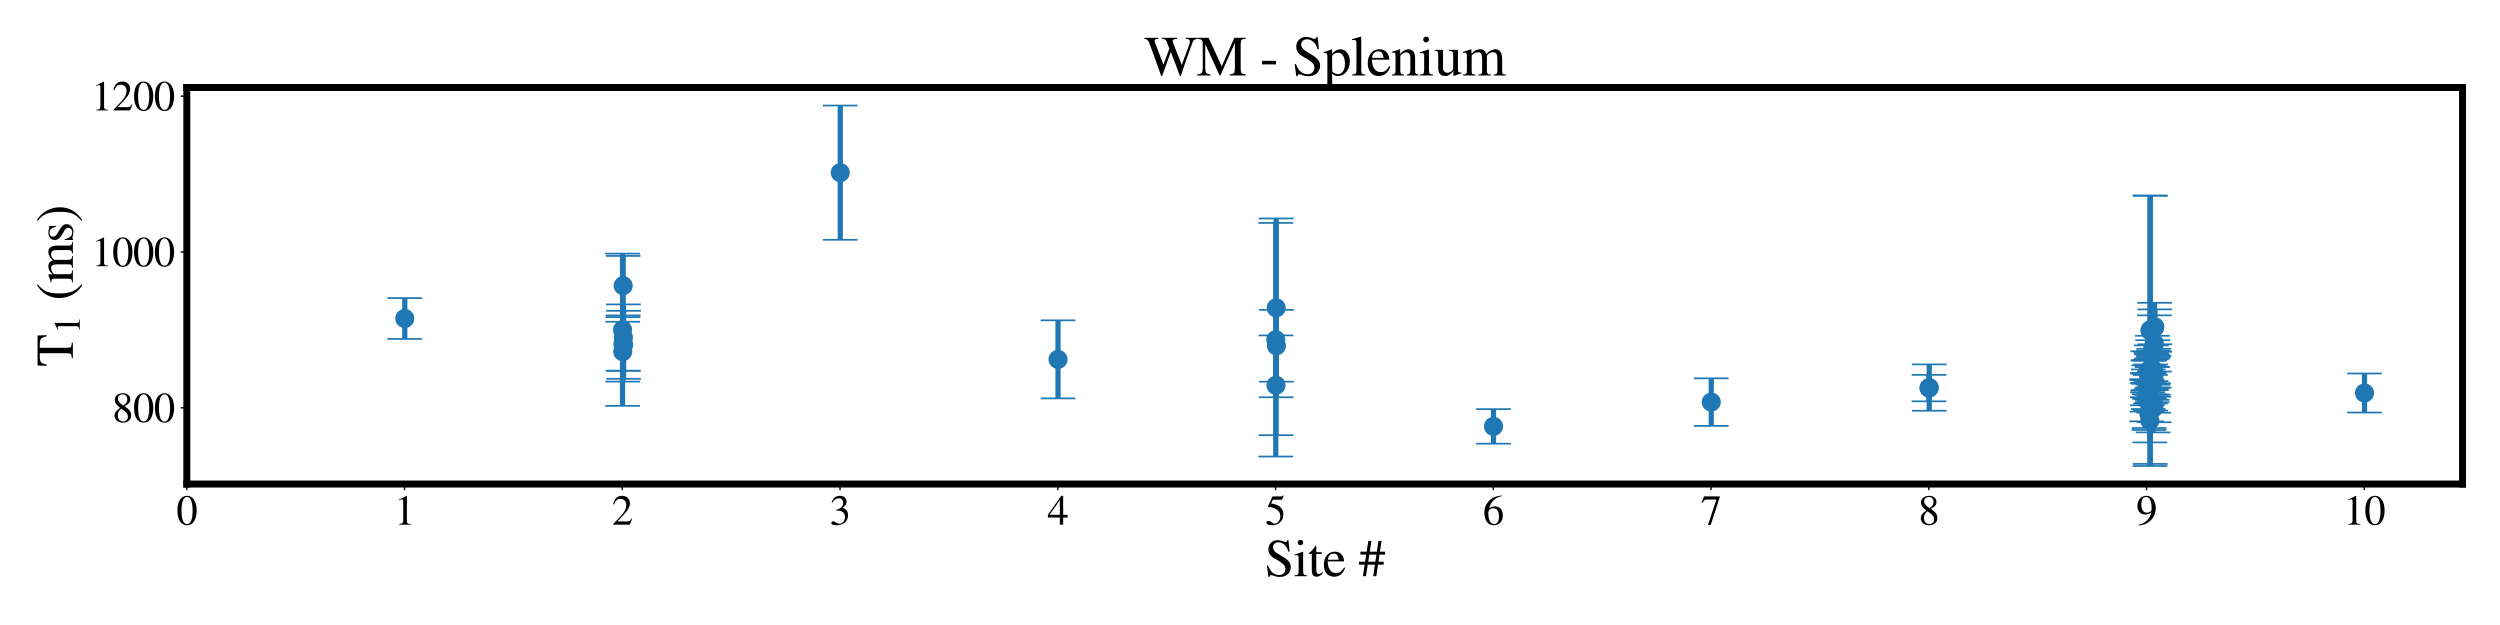 <?xml version="1.0" encoding="utf-8" standalone="no"?>
<!DOCTYPE svg PUBLIC "-//W3C//DTD SVG 1.1//EN"
  "http://www.w3.org/Graphics/SVG/1.1/DTD/svg11.dtd">
<svg xmlns:xlink="http://www.w3.org/1999/xlink" width="1440pt" height="360pt" viewBox="0 0 1440 360" xmlns="http://www.w3.org/2000/svg" version="1.1">
 <defs>
  <style type="text/css">*{stroke-linejoin: round; stroke-linecap: butt}</style>
 </defs>
 <g id="figure_1">
  <g id="patch_1">
   <path d="M 0 360 
L 1440 360 
L 1440 0 
L 0 0 
z
" style="fill: #ffffff"/>
  </g>
  <g id="axes_1">
   <g id="patch_2">
    <path d="M 107.6 278.8 
L 1418.4 278.8 
L 1418.4 50.4 
L 107.6 50.4 
z
" style="fill: #ffffff"/>
   </g>
   <g id="matplotlib.axis_1">
    <g id="xtick_1">
     <g id="line2d_1">
      <defs>
       <path id="mf6cad034ee" d="M 0 0 
L 0 3.5 
" style="stroke: #000000; stroke-width: 0.8"/>
      </defs>
      <g>
       <use xlink:href="#mf6cad034ee" x="107.6" y="278.8" style="stroke: #000000; stroke-width: 0.8"/>
      </g>
     </g>
     <g id="text_1">
      <!-- 0 -->
      <g transform="translate(101.6 302.191)scale(0.24 -0.24)">
       <defs>
        <path id="STIXGeneral-Regular-30" d="M 3046 2112 
Q 3046 1683 2963 1302 
Q 2880 922 2717 602 
Q 2554 282 2266 96 
Q 1978 -90 1600 -90 
Q 1210 -90 915 108 
Q 621 307 461 640 
Q 301 973 227 1350 
Q 154 1728 154 2150 
Q 154 2746 301 3222 
Q 448 3699 790 4012 
Q 1133 4326 1626 4326 
Q 2253 4326 2649 3712 
Q 3046 3098 3046 2112 
z
M 2432 2080 
Q 2432 3091 2217 3625 
Q 2003 4160 1587 4160 
Q 1190 4160 979 3622 
Q 768 3085 768 2106 
Q 768 1120 979 598 
Q 1190 77 1600 77 
Q 2003 77 2217 598 
Q 2432 1120 2432 2080 
z
" transform="scale(0.016)"/>
       </defs>
       <use xlink:href="#STIXGeneral-Regular-30"/>
      </g>
     </g>
    </g>
    <g id="xtick_2">
     <g id="line2d_2">
      <g>
       <use xlink:href="#mf6cad034ee" x="233.023" y="278.8" style="stroke: #000000; stroke-width: 0.8"/>
      </g>
     </g>
     <g id="text_2">
      <!-- 1 -->
      <g transform="translate(227.023 302.191)scale(0.24 -0.24)">
       <defs>
        <path id="STIXGeneral-Regular-31" d="M 2522 0 
L 755 0 
L 755 96 
Q 1107 115 1235 227 
Q 1363 339 1363 608 
L 1363 3482 
Q 1363 3795 1171 3795 
Q 1082 3795 883 3718 
L 710 3654 
L 710 3744 
L 1856 4326 
L 1914 4307 
L 1914 486 
Q 1914 275 2042 185 
Q 2170 96 2522 96 
L 2522 0 
z
" transform="scale(0.016)"/>
       </defs>
       <use xlink:href="#STIXGeneral-Regular-31"/>
      </g>
     </g>
    </g>
    <g id="xtick_3">
     <g id="line2d_3">
      <g>
       <use xlink:href="#mf6cad034ee" x="358.447" y="278.8" style="stroke: #000000; stroke-width: 0.8"/>
      </g>
     </g>
     <g id="text_3">
      <!-- 2 -->
      <g transform="translate(352.447 302.191)scale(0.24 -0.24)">
       <defs>
        <path id="STIXGeneral-Regular-32" d="M 3034 877 
L 2688 0 
L 186 0 
L 186 77 
L 1325 1286 
Q 1773 1754 1965 2144 
Q 2157 2534 2157 2950 
Q 2157 3379 1920 3616 
Q 1683 3853 1267 3853 
Q 922 3853 720 3673 
Q 518 3494 326 3021 
L 192 3053 
Q 301 3648 630 3987 
Q 960 4326 1523 4326 
Q 2054 4326 2380 4006 
Q 2707 3686 2707 3200 
Q 2707 2477 1888 1613 
L 832 486 
L 2330 486 
Q 2541 486 2665 569 
Q 2790 653 2944 915 
L 3034 877 
z
" transform="scale(0.016)"/>
       </defs>
       <use xlink:href="#STIXGeneral-Regular-32"/>
      </g>
     </g>
    </g>
    <g id="xtick_4">
     <g id="line2d_4">
      <g>
       <use xlink:href="#mf6cad034ee" x="483.87" y="278.8" style="stroke: #000000; stroke-width: 0.8"/>
      </g>
     </g>
     <g id="text_4">
      <!-- 3 -->
      <g transform="translate(477.87 302.191)scale(0.24 -0.24)">
       <defs>
        <path id="STIXGeneral-Regular-33" d="M 390 3264 
L 288 3290 
Q 435 3770 748 4048 
Q 1062 4326 1542 4326 
Q 1990 4326 2265 4083 
Q 2541 3840 2541 3450 
Q 2541 2925 1946 2566 
Q 2298 2413 2477 2227 
Q 2758 1914 2758 1402 
Q 2758 890 2464 506 
Q 2246 211 1840 60 
Q 1434 -90 979 -90 
Q 262 -90 262 275 
Q 262 378 339 442 
Q 416 506 525 506 
Q 685 506 915 339 
Q 1197 141 1466 141 
Q 1818 141 2058 425 
Q 2298 710 2298 1120 
Q 2298 1856 1632 2048 
Q 1434 2112 979 2112 
L 979 2202 
Q 1338 2323 1517 2432 
Q 2035 2726 2035 3290 
Q 2035 3610 1852 3776 
Q 1670 3942 1344 3942 
Q 768 3942 390 3264 
z
" transform="scale(0.016)"/>
       </defs>
       <use xlink:href="#STIXGeneral-Regular-33"/>
      </g>
     </g>
    </g>
    <g id="xtick_5">
     <g id="line2d_5">
      <g>
       <use xlink:href="#mf6cad034ee" x="609.294" y="278.8" style="stroke: #000000; stroke-width: 0.8"/>
      </g>
     </g>
     <g id="text_5">
      <!-- 4 -->
      <g transform="translate(603.294 302.191)scale(0.24 -0.24)">
       <defs>
        <path id="STIXGeneral-Regular-34" d="M 3027 1069 
L 2368 1069 
L 2368 0 
L 1869 0 
L 1869 1069 
L 77 1069 
L 77 1478 
L 2086 4326 
L 2368 4326 
L 2368 1478 
L 3027 1478 
L 3027 1069 
z
M 1869 1478 
L 1869 3674 
L 333 1478 
L 1869 1478 
z
" transform="scale(0.016)"/>
       </defs>
       <use xlink:href="#STIXGeneral-Regular-34"/>
      </g>
     </g>
    </g>
    <g id="xtick_6">
     <g id="line2d_6">
      <g>
       <use xlink:href="#mf6cad034ee" x="734.717" y="278.8" style="stroke: #000000; stroke-width: 0.8"/>
      </g>
     </g>
     <g id="text_6">
      <!-- 5 -->
      <g transform="translate(728.717 302.191)scale(0.24 -0.24)">
       <defs>
        <path id="STIXGeneral-Regular-35" d="M 2803 4358 
L 2573 3814 
Q 2534 3731 2400 3731 
L 1158 3731 
L 902 3187 
Q 1606 3053 1920 2896 
Q 2234 2739 2502 2368 
Q 2726 2061 2726 1555 
Q 2726 1094 2576 780 
Q 2426 467 2099 224 
Q 1664 -90 1011 -90 
Q 646 -90 422 19 
Q 198 128 198 307 
Q 198 550 486 550 
Q 717 550 960 352 
Q 1210 147 1414 147 
Q 1747 147 2012 480 
Q 2278 813 2278 1229 
Q 2278 1843 1850 2189 
Q 1293 2637 486 2637 
Q 410 2637 410 2688 
L 416 2720 
L 1114 4237 
L 2438 4237 
Q 2547 4237 2608 4269 
Q 2669 4301 2746 4403 
L 2803 4358 
z
" transform="scale(0.016)"/>
       </defs>
       <use xlink:href="#STIXGeneral-Regular-35"/>
      </g>
     </g>
    </g>
    <g id="xtick_7">
     <g id="line2d_7">
      <g>
       <use xlink:href="#mf6cad034ee" x="860.14" y="278.8" style="stroke: #000000; stroke-width: 0.8"/>
      </g>
     </g>
     <g id="text_7">
      <!-- 6 -->
      <g transform="translate(854.14 302.191)scale(0.24 -0.24)">
       <defs>
        <path id="STIXGeneral-Regular-36" d="M 2854 4378 
L 2867 4275 
Q 2112 4154 1606 3664 
Q 1101 3174 973 2451 
Q 1344 2739 1786 2739 
Q 2349 2739 2672 2380 
Q 2995 2022 2995 1402 
Q 2995 774 2669 378 
Q 2291 -90 1651 -90 
Q 870 -90 518 557 
Q 218 1107 218 1786 
Q 218 2835 915 3552 
Q 1312 3962 1731 4131 
Q 2150 4301 2854 4378 
z
M 2419 1203 
Q 2419 2445 1555 2445 
Q 1235 2445 1024 2275 
Q 813 2106 813 1702 
Q 813 954 1046 522 
Q 1280 90 1722 90 
Q 2061 90 2240 394 
Q 2419 698 2419 1203 
z
" transform="scale(0.016)"/>
       </defs>
       <use xlink:href="#STIXGeneral-Regular-36"/>
      </g>
     </g>
    </g>
    <g id="xtick_8">
     <g id="line2d_8">
      <g>
       <use xlink:href="#mf6cad034ee" x="985.564" y="278.8" style="stroke: #000000; stroke-width: 0.8"/>
      </g>
     </g>
     <g id="text_8">
      <!-- 7 -->
      <g transform="translate(979.564 302.191)scale(0.24 -0.24)">
       <defs>
        <path id="STIXGeneral-Regular-37" d="M 2874 4134 
L 1517 -51 
L 1101 -51 
L 2368 3763 
L 992 3763 
Q 717 3763 582 3667 
Q 448 3571 243 3238 
L 128 3296 
L 512 4237 
L 2874 4237 
L 2874 4134 
z
" transform="scale(0.016)"/>
       </defs>
       <use xlink:href="#STIXGeneral-Regular-37"/>
      </g>
     </g>
    </g>
    <g id="xtick_9">
     <g id="line2d_9">
      <g>
       <use xlink:href="#mf6cad034ee" x="1110.987" y="278.8" style="stroke: #000000; stroke-width: 0.8"/>
      </g>
     </g>
     <g id="text_9">
      <!-- 8 -->
      <g transform="translate(1104.987 302.191)scale(0.24 -0.24)">
       <defs>
        <path id="STIXGeneral-Regular-38" d="M 2848 992 
Q 2848 499 2505 204 
Q 2163 -90 1587 -90 
Q 1050 -90 704 204 
Q 358 499 358 954 
Q 358 1293 524 1533 
Q 691 1773 1190 2125 
Q 710 2522 553 2765 
Q 397 3008 397 3328 
Q 397 3782 745 4054 
Q 1094 4326 1638 4326 
Q 2106 4326 2410 4060 
Q 2714 3795 2714 3411 
Q 2714 3059 2531 2848 
Q 2349 2637 1856 2374 
Q 2432 1990 2640 1689 
Q 2848 1389 2848 992 
z
M 2272 3411 
Q 2272 3744 2086 3945 
Q 1901 4147 1574 4147 
Q 1248 4147 1059 3977 
Q 870 3808 870 3513 
Q 870 3219 1059 2979 
Q 1248 2739 1670 2490 
Q 1997 2682 2134 2896 
Q 2272 3110 2272 3411 
z
M 1734 1741 
L 1357 1997 
Q 1075 1766 960 1545 
Q 845 1325 845 1011 
Q 845 576 1065 333 
Q 1286 90 1658 90 
Q 1971 90 2166 285 
Q 2362 480 2362 794 
Q 2362 1082 2214 1299 
Q 2067 1517 1734 1741 
z
" transform="scale(0.016)"/>
       </defs>
       <use xlink:href="#STIXGeneral-Regular-38"/>
      </g>
     </g>
    </g>
    <g id="xtick_10">
     <g id="line2d_10">
      <g>
       <use xlink:href="#mf6cad034ee" x="1236.411" y="278.8" style="stroke: #000000; stroke-width: 0.8"/>
      </g>
     </g>
     <g id="text_10">
      <!-- 9 -->
      <g transform="translate(1230.411 302.191)scale(0.24 -0.24)">
       <defs>
        <path id="STIXGeneral-Regular-39" d="M 378 -141 
L 358 -13 
Q 1094 115 1603 608 
Q 2112 1101 2304 1882 
Q 1933 1517 1344 1517 
Q 826 1517 509 1875 
Q 192 2234 192 2816 
Q 192 3462 573 3894 
Q 954 4326 1523 4326 
Q 2131 4326 2528 3840 
Q 2938 3328 2938 2522 
Q 2938 1958 2742 1462 
Q 2547 966 2170 621 
Q 1773 262 1395 105 
Q 1018 -51 378 -141 
z
M 2317 2272 
L 2317 2522 
Q 2317 4147 1472 4147 
Q 1171 4147 1005 3930 
Q 909 3802 845 3546 
Q 781 3290 781 3034 
Q 781 2464 995 2128 
Q 1210 1792 1568 1792 
Q 1824 1792 2070 1917 
Q 2317 2042 2317 2272 
z
" transform="scale(0.016)"/>
       </defs>
       <use xlink:href="#STIXGeneral-Regular-39"/>
      </g>
     </g>
    </g>
    <g id="xtick_11">
     <g id="line2d_11">
      <g>
       <use xlink:href="#mf6cad034ee" x="1361.834" y="278.8" style="stroke: #000000; stroke-width: 0.8"/>
      </g>
     </g>
     <g id="text_11">
      <!-- 10 -->
      <g transform="translate(1349.834 302.191)scale(0.24 -0.24)">
       <use xlink:href="#STIXGeneral-Regular-31"/>
       <use xlink:href="#STIXGeneral-Regular-30" x="50"/>
      </g>
     </g>
    </g>
    <g id="text_12">
     <!-- Site # -->
     <g transform="translate(728.411 331.889)scale(0.3 -0.3)">
      <defs>
       <path id="STIXGeneral-Regular-53" d="M 3002 2963 
L 2842 2963 
Q 2733 3360 2579 3565 
Q 2189 4064 1651 4064 
Q 1357 4064 1181 3894 
Q 1005 3725 1005 3456 
Q 1005 3328 1069 3206 
Q 1133 3085 1206 2998 
Q 1280 2912 1465 2784 
Q 1651 2656 1766 2589 
Q 1882 2522 2150 2362 
Q 2669 2061 2905 1763 
Q 3142 1466 3142 1107 
Q 3142 576 2771 243 
Q 2400 -90 1837 -90 
Q 1421 -90 1082 58 
Q 915 128 781 128 
Q 704 128 653 70 
Q 602 13 602 -83 
L 461 -83 
L 275 1274 
L 416 1274 
Q 845 141 1734 141 
Q 2074 141 2285 342 
Q 2496 544 2496 858 
Q 2496 1158 2310 1363 
Q 2003 1696 1235 2106 
Q 454 2522 454 3206 
Q 454 3718 768 4022 
Q 1082 4326 1568 4326 
Q 1907 4326 2240 4186 
Q 2413 4109 2522 4109 
Q 2688 4109 2726 4326 
L 2861 4326 
L 3002 2963 
z
" transform="scale(0.016)"/>
       <path id="STIXGeneral-Regular-69" d="M 1152 4045 
Q 1152 3904 1056 3811 
Q 960 3718 819 3718 
Q 685 3718 592 3811 
Q 499 3904 499 4045 
Q 499 4179 595 4275 
Q 691 4371 826 4371 
Q 966 4371 1059 4275 
Q 1152 4179 1152 4045 
z
M 1619 0 
L 102 0 
L 102 96 
Q 435 115 521 211 
Q 608 307 608 666 
L 608 2118 
Q 608 2342 563 2432 
Q 518 2522 397 2522 
Q 243 2522 128 2490 
L 128 2592 
L 1120 2944 
L 1146 2918 
L 1146 672 
Q 1146 314 1226 218 
Q 1306 122 1619 96 
L 1619 0 
z
" transform="scale(0.016)"/>
       <path id="STIXGeneral-Regular-74" d="M 1702 493 
L 1786 422 
Q 1478 -64 1011 -64 
Q 448 -64 448 749 
L 448 2675 
L 109 2675 
Q 83 2694 83 2720 
Q 83 2771 192 2842 
Q 435 2982 813 3526 
Q 826 3546 874 3606 
Q 922 3667 941 3706 
Q 986 3706 986 3622 
L 986 2880 
L 1632 2880 
L 1632 2675 
L 986 2675 
L 986 845 
Q 986 538 1062 403 
Q 1139 269 1318 269 
Q 1510 269 1702 493 
z
" transform="scale(0.016)"/>
       <path id="STIXGeneral-Regular-65" d="M 2611 1050 
L 2714 1005 
Q 2330 -64 1376 -64 
Q 813 -64 486 329 
Q 160 723 160 1389 
Q 160 2074 525 2509 
Q 890 2944 1485 2944 
Q 2061 2944 2374 2502 
Q 2560 2246 2592 1773 
L 621 1773 
Q 646 1370 700 1158 
Q 755 947 915 730 
Q 1184 378 1626 378 
Q 1939 378 2153 531 
Q 2368 685 2611 1050 
z
M 634 1978 
L 1939 1978 
Q 1882 2381 1750 2547 
Q 1619 2714 1312 2714 
Q 1043 2714 864 2525 
Q 685 2336 634 1978 
z
" transform="scale(0.016)"/>
       <path id="STIXGeneral-Regular-20" transform="scale(0.016)"/>
       <path id="STIXGeneral-Regular-23" d="M 3168 2592 
L 2502 2592 
L 2374 1734 
L 3008 1734 
L 3008 1382 
L 2317 1382 
L 2118 0 
L 1747 0 
L 1946 1382 
L 1088 1382 
L 877 0 
L 506 0 
L 717 1382 
L 38 1382 
L 38 1734 
L 774 1734 
L 909 2592 
L 211 2592 
L 211 2944 
L 960 2944 
L 1158 4237 
L 1530 4237 
L 1331 2944 
L 2182 2944 
L 2374 4237 
L 2746 4237 
L 2554 2944 
L 3168 2944 
L 3168 2592 
z
M 2131 2592 
L 1280 2592 
L 1146 1734 
L 2003 1734 
L 2131 2592 
z
" transform="scale(0.016)"/>
      </defs>
      <use xlink:href="#STIXGeneral-Regular-53"/>
      <use xlink:href="#STIXGeneral-Regular-69" x="55.6"/>
      <use xlink:href="#STIXGeneral-Regular-74" x="83.4"/>
      <use xlink:href="#STIXGeneral-Regular-65" x="111.2"/>
      <use xlink:href="#STIXGeneral-Regular-20" x="155.6"/>
      <use xlink:href="#STIXGeneral-Regular-23" x="180.6"/>
     </g>
    </g>
   </g>
   <g id="matplotlib.axis_2">
    <g id="ytick_1">
     <g id="line2d_12">
      <defs>
       <path id="m3a56a5949d" d="M 0 0 
L -3.5 0 
" style="stroke: #000000; stroke-width: 0.8"/>
      </defs>
      <g>
       <use xlink:href="#m3a56a5949d" x="107.6" y="234.898" style="stroke: #000000; stroke-width: 0.8"/>
      </g>
     </g>
     <g id="text_13">
      <!-- 800 -->
      <g transform="translate(64.6 243.094)scale(0.24 -0.24)">
       <use xlink:href="#STIXGeneral-Regular-38"/>
       <use xlink:href="#STIXGeneral-Regular-30" x="50"/>
       <use xlink:href="#STIXGeneral-Regular-30" x="100"/>
      </g>
     </g>
    </g>
    <g id="ytick_2">
     <g id="line2d_13">
      <g>
       <use xlink:href="#m3a56a5949d" x="107.6" y="145.142" style="stroke: #000000; stroke-width: 0.8"/>
      </g>
     </g>
     <g id="text_14">
      <!-- 1000 -->
      <g transform="translate(52.6 153.338)scale(0.24 -0.24)">
       <use xlink:href="#STIXGeneral-Regular-31"/>
       <use xlink:href="#STIXGeneral-Regular-30" x="50"/>
       <use xlink:href="#STIXGeneral-Regular-30" x="100"/>
       <use xlink:href="#STIXGeneral-Regular-30" x="150"/>
      </g>
     </g>
    </g>
    <g id="ytick_3">
     <g id="line2d_14">
      <g>
       <use xlink:href="#m3a56a5949d" x="107.6" y="55.386" style="stroke: #000000; stroke-width: 0.8"/>
      </g>
     </g>
     <g id="text_15">
      <!-- 1200 -->
      <g transform="translate(52.6 63.582)scale(0.24 -0.24)">
       <use xlink:href="#STIXGeneral-Regular-31"/>
       <use xlink:href="#STIXGeneral-Regular-32" x="50"/>
       <use xlink:href="#STIXGeneral-Regular-30" x="100"/>
       <use xlink:href="#STIXGeneral-Regular-30" x="150"/>
      </g>
     </g>
    </g>
    <g id="text_16">
     <!-- T$_1$ (ms) -->
     <g transform="translate(42.089 211.25)rotate(-90)scale(0.3 -0.3)">
      <defs>
       <path id="STIXGeneral-Regular-54" d="M 3795 3149 
L 3642 3149 
Q 3539 3674 3353 3821 
Q 3168 3968 2656 3968 
L 2278 3968 
L 2278 710 
Q 2278 346 2387 243 
Q 2496 141 2893 122 
L 2893 0 
L 1024 0 
L 1024 122 
Q 1427 147 1526 256 
Q 1626 365 1626 787 
L 1626 3968 
L 1242 3968 
Q 723 3968 540 3817 
Q 358 3667 262 3149 
L 109 3149 
L 154 4237 
L 3750 4237 
L 3795 3149 
z
" transform="scale(0.016)"/>
       <path id="STIXGeneral-Regular-28" d="M 1946 -1030 
L 1869 -1133 
Q 1126 -710 716 32 
Q 307 774 307 1613 
Q 307 3386 1888 4326 
L 1946 4224 
Q 1293 3667 1075 3126 
Q 858 2586 858 1632 
Q 858 685 1082 96 
Q 1306 -493 1946 -1030 
z
" transform="scale(0.016)"/>
       <path id="STIXGeneral-Regular-6d" d="M 4960 0 
L 3565 0 
L 3565 96 
Q 3834 122 3907 208 
Q 3981 294 3981 576 
L 3981 1894 
Q 3981 2278 3869 2444 
Q 3757 2611 3488 2611 
Q 3264 2611 3107 2521 
Q 2950 2432 2803 2221 
L 2803 608 
Q 2803 301 2896 201 
Q 2989 102 3264 96 
L 3264 0 
L 1830 0 
L 1830 96 
Q 2112 115 2189 188 
Q 2266 262 2266 550 
L 2266 1901 
Q 2266 2611 1850 2611 
Q 1670 2611 1468 2531 
Q 1267 2451 1171 2336 
Q 1088 2240 1088 2227 
L 1088 448 
Q 1088 243 1177 176 
Q 1267 109 1523 96 
L 1523 0 
L 102 0 
L 102 96 
Q 371 102 460 195 
Q 550 288 550 563 
L 550 2150 
Q 550 2387 499 2480 
Q 448 2573 326 2573 
Q 230 2573 122 2547 
L 122 2656 
Q 557 2778 1011 2944 
L 1062 2925 
L 1062 2451 
L 1075 2451 
Q 1363 2752 1584 2848 
Q 1805 2944 2054 2944 
Q 2560 2944 2733 2406 
Q 3232 2944 3776 2944 
Q 4518 2944 4518 1792 
L 4518 493 
Q 4518 282 4582 202 
Q 4646 122 4794 109 
L 4960 96 
L 4960 0 
z
" transform="scale(0.016)"/>
       <path id="STIXGeneral-Regular-73" d="M 998 1926 
L 1664 1523 
Q 1984 1331 2105 1164 
Q 2227 998 2227 736 
Q 2227 416 1961 176 
Q 1696 -64 1331 -64 
Q 1030 -64 864 -6 
Q 691 51 570 51 
Q 461 51 416 -26 
L 333 -26 
L 333 979 
L 435 979 
Q 538 512 730 294 
Q 922 77 1248 77 
Q 1485 77 1632 211 
Q 1779 346 1779 550 
Q 1779 845 1440 1030 
L 1094 1222 
Q 326 1651 326 2150 
Q 326 2522 566 2730 
Q 806 2938 1210 2938 
Q 1491 2938 1638 2867 
Q 1754 2816 1818 2816 
Q 1862 2816 1920 2880 
L 1990 2880 
L 2022 2010 
L 1926 2010 
Q 1818 2445 1654 2621 
Q 1491 2797 1203 2797 
Q 986 2797 854 2688 
Q 723 2579 723 2362 
Q 723 2253 796 2128 
Q 870 2003 998 1926 
z
" transform="scale(0.016)"/>
       <path id="STIXGeneral-Regular-29" d="M 186 4224 
L 262 4326 
Q 992 3891 1408 3148 
Q 1824 2406 1824 1581 
Q 1824 -166 243 -1133 
L 186 -1030 
Q 845 -486 1059 54 
Q 1274 595 1274 1562 
Q 1274 2534 1059 3120 
Q 845 3706 186 4224 
z
" transform="scale(0.016)"/>
      </defs>
      <use xlink:href="#STIXGeneral-Regular-54" transform="translate(0 0.406)"/>
      <use xlink:href="#STIXGeneral-Regular-31" transform="translate(62.643 -12.822)scale(0.7)"/>
      <use xlink:href="#STIXGeneral-Regular-20" transform="translate(102.053 0.406)"/>
      <use xlink:href="#STIXGeneral-Regular-28" transform="translate(127.053 0.406)"/>
      <use xlink:href="#STIXGeneral-Regular-6d" transform="translate(160.353 0.406)"/>
      <use xlink:href="#STIXGeneral-Regular-73" transform="translate(238.153 0.406)"/>
      <use xlink:href="#STIXGeneral-Regular-29" transform="translate(277.053 0.406)"/>
     </g>
    </g>
   </g>
   <g id="LineCollection_1">
    <path d="M 233.149 195.234 
L 233.149 171.674 
" clip-path="url(#p3450cd9f86)" style="fill: none; stroke: #1f77b4; stroke-width: 3"/>
    <path d="M 358.572 233.797 
L 358.572 146.089 
" clip-path="url(#p3450cd9f86)" style="fill: none; stroke: #1f77b4; stroke-width: 3"/>
    <path d="M 358.698 219.795 
L 358.698 185.311 
" clip-path="url(#p3450cd9f86)" style="fill: none; stroke: #1f77b4; stroke-width: 3"/>
    <path d="M 358.823 213.531 
L 358.823 182.676 
" clip-path="url(#p3450cd9f86)" style="fill: none; stroke: #1f77b4; stroke-width: 3"/>
    <path d="M 358.949 181.688 
L 358.949 147.411 
" clip-path="url(#p3450cd9f86)" style="fill: none; stroke: #1f77b4; stroke-width: 3"/>
    <path d="M 359.074 213.544 
L 359.074 175.322 
" clip-path="url(#p3450cd9f86)" style="fill: none; stroke: #1f77b4; stroke-width: 3"/>
    <path d="M 359.199 218.186 
L 359.199 179.027 
" clip-path="url(#p3450cd9f86)" style="fill: none; stroke: #1f77b4; stroke-width: 3"/>
    <path d="M 483.996 138.113 
L 483.996 60.782 
" clip-path="url(#p3450cd9f86)" style="fill: none; stroke: #1f77b4; stroke-width: 3"/>
    <path d="M 609.419 229.475 
L 609.419 184.519 
" clip-path="url(#p3450cd9f86)" style="fill: none; stroke: #1f77b4; stroke-width: 3"/>
    <path d="M 734.842 262.96 
L 734.842 128.411 
" clip-path="url(#p3450cd9f86)" style="fill: none; stroke: #1f77b4; stroke-width: 3"/>
    <path d="M 734.968 250.669 
L 734.968 193.181 
" clip-path="url(#p3450cd9f86)" style="fill: none; stroke: #1f77b4; stroke-width: 3"/>
    <path d="M 735.093 228.811 
L 735.093 125.836 
" clip-path="url(#p3450cd9f86)" style="fill: none; stroke: #1f77b4; stroke-width: 3"/>
    <path d="M 735.219 219.853 
L 735.219 178.475 
" clip-path="url(#p3450cd9f86)" style="fill: none; stroke: #1f77b4; stroke-width: 3"/>
    <path d="M 860.266 255.54 
L 860.266 235.669 
" clip-path="url(#p3450cd9f86)" style="fill: none; stroke: #1f77b4; stroke-width: 3"/>
    <path d="M 985.689 245.292 
L 985.689 217.928 
" clip-path="url(#p3450cd9f86)" style="fill: none; stroke: #1f77b4; stroke-width: 3"/>
    <path d="M 1111.113 231.176 
L 1111.113 215.922 
" clip-path="url(#p3450cd9f86)" style="fill: none; stroke: #1f77b4; stroke-width: 3"/>
    <path d="M 1111.238 236.595 
L 1111.238 209.878 
" clip-path="url(#p3450cd9f86)" style="fill: none; stroke: #1f77b4; stroke-width: 3"/>
    <path d="M 1236.536 242.687 
L 1236.536 218.418 
" clip-path="url(#p3450cd9f86)" style="fill: none; stroke: #1f77b4; stroke-width: 3"/>
    <path d="M 1236.661 237.085 
L 1236.661 218.986 
" clip-path="url(#p3450cd9f86)" style="fill: none; stroke: #1f77b4; stroke-width: 3"/>
    <path d="M 1236.787 233.442 
L 1236.787 220.669 
" clip-path="url(#p3450cd9f86)" style="fill: none; stroke: #1f77b4; stroke-width: 3"/>
    <path d="M 1236.912 228.77 
L 1236.912 214.85 
" clip-path="url(#p3450cd9f86)" style="fill: none; stroke: #1f77b4; stroke-width: 3"/>
    <path d="M 1237.038 225.984 
L 1237.038 215.313 
" clip-path="url(#p3450cd9f86)" style="fill: none; stroke: #1f77b4; stroke-width: 3"/>
    <path d="M 1237.163 225.021 
L 1237.163 202.347 
" clip-path="url(#p3450cd9f86)" style="fill: none; stroke: #1f77b4; stroke-width: 3"/>
    <path d="M 1237.289 220.955 
L 1237.289 207.686 
" clip-path="url(#p3450cd9f86)" style="fill: none; stroke: #1f77b4; stroke-width: 3"/>
    <path d="M 1237.414 235.571 
L 1237.414 212.828 
" clip-path="url(#p3450cd9f86)" style="fill: none; stroke: #1f77b4; stroke-width: 3"/>
    <path d="M 1237.539 224.715 
L 1237.539 207.539 
" clip-path="url(#p3450cd9f86)" style="fill: none; stroke: #1f77b4; stroke-width: 3"/>
    <path d="M 1237.665 220.716 
L 1237.665 210.447 
" clip-path="url(#p3450cd9f86)" style="fill: none; stroke: #1f77b4; stroke-width: 3"/>
    <path d="M 1237.79 247.666 
L 1237.79 229.222 
" clip-path="url(#p3450cd9f86)" style="fill: none; stroke: #1f77b4; stroke-width: 3"/>
    <path d="M 1237.916 246.513 
L 1237.916 214.883 
" clip-path="url(#p3450cd9f86)" style="fill: none; stroke: #1f77b4; stroke-width: 3"/>
    <path d="M 1238.041 227.074 
L 1238.041 207.395 
" clip-path="url(#p3450cd9f86)" style="fill: none; stroke: #1f77b4; stroke-width: 3"/>
    <path d="M 1238.167 220.923 
L 1238.167 207.668 
" clip-path="url(#p3450cd9f86)" style="fill: none; stroke: #1f77b4; stroke-width: 3"/>
    <path d="M 1238.292 254.838 
L 1238.292 229.832 
" clip-path="url(#p3450cd9f86)" style="fill: none; stroke: #1f77b4; stroke-width: 3"/>
    <path d="M 1238.417 268.418 
L 1238.417 112.585 
" clip-path="url(#p3450cd9f86)" style="fill: none; stroke: #1f77b4; stroke-width: 3"/>
    <path d="M 1238.543 267.21 
L 1238.543 112.766 
" clip-path="url(#p3450cd9f86)" style="fill: none; stroke: #1f77b4; stroke-width: 3"/>
    <path d="M 1238.668 232.434 
L 1238.668 216.018 
" clip-path="url(#p3450cd9f86)" style="fill: none; stroke: #1f77b4; stroke-width: 3"/>
    <path d="M 1238.794 236.505 
L 1238.794 209.924 
" clip-path="url(#p3450cd9f86)" style="fill: none; stroke: #1f77b4; stroke-width: 3"/>
    <path d="M 1238.919 224.501 
L 1238.919 203.337 
" clip-path="url(#p3450cd9f86)" style="fill: none; stroke: #1f77b4; stroke-width: 3"/>
    <path d="M 1239.045 219.534 
L 1239.045 206.965 
" clip-path="url(#p3450cd9f86)" style="fill: none; stroke: #1f77b4; stroke-width: 3"/>
    <path d="M 1239.17 224.676 
L 1239.17 198.964 
" clip-path="url(#p3450cd9f86)" style="fill: none; stroke: #1f77b4; stroke-width: 3"/>
    <path d="M 1239.295 227.436 
L 1239.295 203.78 
" clip-path="url(#p3450cd9f86)" style="fill: none; stroke: #1f77b4; stroke-width: 3"/>
    <path d="M 1239.421 223.533 
L 1239.421 206.456 
" clip-path="url(#p3450cd9f86)" style="fill: none; stroke: #1f77b4; stroke-width: 3"/>
    <path d="M 1239.546 230.326 
L 1239.546 204.165 
" clip-path="url(#p3450cd9f86)" style="fill: none; stroke: #1f77b4; stroke-width: 3"/>
    <path d="M 1239.672 231.678 
L 1239.672 211.353 
" clip-path="url(#p3450cd9f86)" style="fill: none; stroke: #1f77b4; stroke-width: 3"/>
    <path d="M 1239.797 211.431 
L 1239.797 193.407 
" clip-path="url(#p3450cd9f86)" style="fill: none; stroke: #1f77b4; stroke-width: 3"/>
    <path d="M 1239.922 206.456 
L 1239.922 195.956 
" clip-path="url(#p3450cd9f86)" style="fill: none; stroke: #1f77b4; stroke-width: 3"/>
    <path d="M 1240.048 223.17 
L 1240.048 204.374 
" clip-path="url(#p3450cd9f86)" style="fill: none; stroke: #1f77b4; stroke-width: 3"/>
    <path d="M 1240.173 249.079 
L 1240.173 221.569 
" clip-path="url(#p3450cd9f86)" style="fill: none; stroke: #1f77b4; stroke-width: 3"/>
    <path d="M 1240.299 227.244 
L 1240.299 201.972 
" clip-path="url(#p3450cd9f86)" style="fill: none; stroke: #1f77b4; stroke-width: 3"/>
    <path d="M 1240.424 220.761 
L 1240.424 205.504 
" clip-path="url(#p3450cd9f86)" style="fill: none; stroke: #1f77b4; stroke-width: 3"/>
    <path d="M 1240.55 237.745 
L 1240.55 200.893 
" clip-path="url(#p3450cd9f86)" style="fill: none; stroke: #1f77b4; stroke-width: 3"/>
    <path d="M 1240.675 228.461 
L 1240.675 205.096 
" clip-path="url(#p3450cd9f86)" style="fill: none; stroke: #1f77b4; stroke-width: 3"/>
    <path d="M 1240.8 243.216 
L 1240.8 223.26 
" clip-path="url(#p3450cd9f86)" style="fill: none; stroke: #1f77b4; stroke-width: 3"/>
    <path d="M 1240.926 214.022 
L 1240.926 181.619 
" clip-path="url(#p3450cd9f86)" style="fill: none; stroke: #1f77b4; stroke-width: 3"/>
    <path d="M 1241.051 202.623 
L 1241.051 174.416 
" clip-path="url(#p3450cd9f86)" style="fill: none; stroke: #1f77b4; stroke-width: 3"/>
    <path d="M 1241.177 198.306 
L 1241.177 178.219 
" clip-path="url(#p3450cd9f86)" style="fill: none; stroke: #1f77b4; stroke-width: 3"/>
    <path d="M 1361.959 237.607 
L 1361.959 215.104 
" clip-path="url(#p3450cd9f86)" style="fill: none; stroke: #1f77b4; stroke-width: 3"/>
   </g>
   <g id="line2d_15">
    <defs>
     <path id="m811155d284" d="M 10 0 
L -10 -0 
" style="stroke: #1f77b4"/>
    </defs>
    <g clip-path="url(#p3450cd9f86)">
     <use xlink:href="#m811155d284" x="233.149" y="195.234" style="fill: #1f77b4; stroke: #1f77b4"/>
     <use xlink:href="#m811155d284" x="358.572" y="233.797" style="fill: #1f77b4; stroke: #1f77b4"/>
     <use xlink:href="#m811155d284" x="358.698" y="219.795" style="fill: #1f77b4; stroke: #1f77b4"/>
     <use xlink:href="#m811155d284" x="358.823" y="213.531" style="fill: #1f77b4; stroke: #1f77b4"/>
     <use xlink:href="#m811155d284" x="358.949" y="181.688" style="fill: #1f77b4; stroke: #1f77b4"/>
     <use xlink:href="#m811155d284" x="359.074" y="213.544" style="fill: #1f77b4; stroke: #1f77b4"/>
     <use xlink:href="#m811155d284" x="359.199" y="218.186" style="fill: #1f77b4; stroke: #1f77b4"/>
     <use xlink:href="#m811155d284" x="483.996" y="138.113" style="fill: #1f77b4; stroke: #1f77b4"/>
     <use xlink:href="#m811155d284" x="609.419" y="229.475" style="fill: #1f77b4; stroke: #1f77b4"/>
     <use xlink:href="#m811155d284" x="734.842" y="262.96" style="fill: #1f77b4; stroke: #1f77b4"/>
     <use xlink:href="#m811155d284" x="734.968" y="250.669" style="fill: #1f77b4; stroke: #1f77b4"/>
     <use xlink:href="#m811155d284" x="735.093" y="228.811" style="fill: #1f77b4; stroke: #1f77b4"/>
     <use xlink:href="#m811155d284" x="735.219" y="219.853" style="fill: #1f77b4; stroke: #1f77b4"/>
     <use xlink:href="#m811155d284" x="860.266" y="255.54" style="fill: #1f77b4; stroke: #1f77b4"/>
     <use xlink:href="#m811155d284" x="985.689" y="245.292" style="fill: #1f77b4; stroke: #1f77b4"/>
     <use xlink:href="#m811155d284" x="1111.113" y="231.176" style="fill: #1f77b4; stroke: #1f77b4"/>
     <use xlink:href="#m811155d284" x="1111.238" y="236.595" style="fill: #1f77b4; stroke: #1f77b4"/>
     <use xlink:href="#m811155d284" x="1236.536" y="242.687" style="fill: #1f77b4; stroke: #1f77b4"/>
     <use xlink:href="#m811155d284" x="1236.661" y="237.085" style="fill: #1f77b4; stroke: #1f77b4"/>
     <use xlink:href="#m811155d284" x="1236.787" y="233.442" style="fill: #1f77b4; stroke: #1f77b4"/>
     <use xlink:href="#m811155d284" x="1236.912" y="228.77" style="fill: #1f77b4; stroke: #1f77b4"/>
     <use xlink:href="#m811155d284" x="1237.038" y="225.984" style="fill: #1f77b4; stroke: #1f77b4"/>
     <use xlink:href="#m811155d284" x="1237.163" y="225.021" style="fill: #1f77b4; stroke: #1f77b4"/>
     <use xlink:href="#m811155d284" x="1237.289" y="220.955" style="fill: #1f77b4; stroke: #1f77b4"/>
     <use xlink:href="#m811155d284" x="1237.414" y="235.571" style="fill: #1f77b4; stroke: #1f77b4"/>
     <use xlink:href="#m811155d284" x="1237.539" y="224.715" style="fill: #1f77b4; stroke: #1f77b4"/>
     <use xlink:href="#m811155d284" x="1237.665" y="220.716" style="fill: #1f77b4; stroke: #1f77b4"/>
     <use xlink:href="#m811155d284" x="1237.79" y="247.666" style="fill: #1f77b4; stroke: #1f77b4"/>
     <use xlink:href="#m811155d284" x="1237.916" y="246.513" style="fill: #1f77b4; stroke: #1f77b4"/>
     <use xlink:href="#m811155d284" x="1238.041" y="227.074" style="fill: #1f77b4; stroke: #1f77b4"/>
     <use xlink:href="#m811155d284" x="1238.167" y="220.923" style="fill: #1f77b4; stroke: #1f77b4"/>
     <use xlink:href="#m811155d284" x="1238.292" y="254.838" style="fill: #1f77b4; stroke: #1f77b4"/>
     <use xlink:href="#m811155d284" x="1238.417" y="268.418" style="fill: #1f77b4; stroke: #1f77b4"/>
     <use xlink:href="#m811155d284" x="1238.543" y="267.21" style="fill: #1f77b4; stroke: #1f77b4"/>
     <use xlink:href="#m811155d284" x="1238.668" y="232.434" style="fill: #1f77b4; stroke: #1f77b4"/>
     <use xlink:href="#m811155d284" x="1238.794" y="236.505" style="fill: #1f77b4; stroke: #1f77b4"/>
     <use xlink:href="#m811155d284" x="1238.919" y="224.501" style="fill: #1f77b4; stroke: #1f77b4"/>
     <use xlink:href="#m811155d284" x="1239.045" y="219.534" style="fill: #1f77b4; stroke: #1f77b4"/>
     <use xlink:href="#m811155d284" x="1239.17" y="224.676" style="fill: #1f77b4; stroke: #1f77b4"/>
     <use xlink:href="#m811155d284" x="1239.295" y="227.436" style="fill: #1f77b4; stroke: #1f77b4"/>
     <use xlink:href="#m811155d284" x="1239.421" y="223.533" style="fill: #1f77b4; stroke: #1f77b4"/>
     <use xlink:href="#m811155d284" x="1239.546" y="230.326" style="fill: #1f77b4; stroke: #1f77b4"/>
     <use xlink:href="#m811155d284" x="1239.672" y="231.678" style="fill: #1f77b4; stroke: #1f77b4"/>
     <use xlink:href="#m811155d284" x="1239.797" y="211.431" style="fill: #1f77b4; stroke: #1f77b4"/>
     <use xlink:href="#m811155d284" x="1239.922" y="206.456" style="fill: #1f77b4; stroke: #1f77b4"/>
     <use xlink:href="#m811155d284" x="1240.048" y="223.17" style="fill: #1f77b4; stroke: #1f77b4"/>
     <use xlink:href="#m811155d284" x="1240.173" y="249.079" style="fill: #1f77b4; stroke: #1f77b4"/>
     <use xlink:href="#m811155d284" x="1240.299" y="227.244" style="fill: #1f77b4; stroke: #1f77b4"/>
     <use xlink:href="#m811155d284" x="1240.424" y="220.761" style="fill: #1f77b4; stroke: #1f77b4"/>
     <use xlink:href="#m811155d284" x="1240.55" y="237.745" style="fill: #1f77b4; stroke: #1f77b4"/>
     <use xlink:href="#m811155d284" x="1240.675" y="228.461" style="fill: #1f77b4; stroke: #1f77b4"/>
     <use xlink:href="#m811155d284" x="1240.8" y="243.216" style="fill: #1f77b4; stroke: #1f77b4"/>
     <use xlink:href="#m811155d284" x="1240.926" y="214.022" style="fill: #1f77b4; stroke: #1f77b4"/>
     <use xlink:href="#m811155d284" x="1241.051" y="202.623" style="fill: #1f77b4; stroke: #1f77b4"/>
     <use xlink:href="#m811155d284" x="1241.177" y="198.306" style="fill: #1f77b4; stroke: #1f77b4"/>
     <use xlink:href="#m811155d284" x="1361.959" y="237.607" style="fill: #1f77b4; stroke: #1f77b4"/>
    </g>
   </g>
   <g id="line2d_16">
    <g clip-path="url(#p3450cd9f86)">
     <use xlink:href="#m811155d284" x="233.149" y="171.674" style="fill: #1f77b4; stroke: #1f77b4"/>
     <use xlink:href="#m811155d284" x="358.572" y="146.089" style="fill: #1f77b4; stroke: #1f77b4"/>
     <use xlink:href="#m811155d284" x="358.698" y="185.311" style="fill: #1f77b4; stroke: #1f77b4"/>
     <use xlink:href="#m811155d284" x="358.823" y="182.676" style="fill: #1f77b4; stroke: #1f77b4"/>
     <use xlink:href="#m811155d284" x="358.949" y="147.411" style="fill: #1f77b4; stroke: #1f77b4"/>
     <use xlink:href="#m811155d284" x="359.074" y="175.322" style="fill: #1f77b4; stroke: #1f77b4"/>
     <use xlink:href="#m811155d284" x="359.199" y="179.027" style="fill: #1f77b4; stroke: #1f77b4"/>
     <use xlink:href="#m811155d284" x="483.996" y="60.782" style="fill: #1f77b4; stroke: #1f77b4"/>
     <use xlink:href="#m811155d284" x="609.419" y="184.519" style="fill: #1f77b4; stroke: #1f77b4"/>
     <use xlink:href="#m811155d284" x="734.842" y="128.411" style="fill: #1f77b4; stroke: #1f77b4"/>
     <use xlink:href="#m811155d284" x="734.968" y="193.181" style="fill: #1f77b4; stroke: #1f77b4"/>
     <use xlink:href="#m811155d284" x="735.093" y="125.836" style="fill: #1f77b4; stroke: #1f77b4"/>
     <use xlink:href="#m811155d284" x="735.219" y="178.475" style="fill: #1f77b4; stroke: #1f77b4"/>
     <use xlink:href="#m811155d284" x="860.266" y="235.669" style="fill: #1f77b4; stroke: #1f77b4"/>
     <use xlink:href="#m811155d284" x="985.689" y="217.928" style="fill: #1f77b4; stroke: #1f77b4"/>
     <use xlink:href="#m811155d284" x="1111.113" y="215.922" style="fill: #1f77b4; stroke: #1f77b4"/>
     <use xlink:href="#m811155d284" x="1111.238" y="209.878" style="fill: #1f77b4; stroke: #1f77b4"/>
     <use xlink:href="#m811155d284" x="1236.536" y="218.418" style="fill: #1f77b4; stroke: #1f77b4"/>
     <use xlink:href="#m811155d284" x="1236.661" y="218.986" style="fill: #1f77b4; stroke: #1f77b4"/>
     <use xlink:href="#m811155d284" x="1236.787" y="220.669" style="fill: #1f77b4; stroke: #1f77b4"/>
     <use xlink:href="#m811155d284" x="1236.912" y="214.85" style="fill: #1f77b4; stroke: #1f77b4"/>
     <use xlink:href="#m811155d284" x="1237.038" y="215.313" style="fill: #1f77b4; stroke: #1f77b4"/>
     <use xlink:href="#m811155d284" x="1237.163" y="202.347" style="fill: #1f77b4; stroke: #1f77b4"/>
     <use xlink:href="#m811155d284" x="1237.289" y="207.686" style="fill: #1f77b4; stroke: #1f77b4"/>
     <use xlink:href="#m811155d284" x="1237.414" y="212.828" style="fill: #1f77b4; stroke: #1f77b4"/>
     <use xlink:href="#m811155d284" x="1237.539" y="207.539" style="fill: #1f77b4; stroke: #1f77b4"/>
     <use xlink:href="#m811155d284" x="1237.665" y="210.447" style="fill: #1f77b4; stroke: #1f77b4"/>
     <use xlink:href="#m811155d284" x="1237.79" y="229.222" style="fill: #1f77b4; stroke: #1f77b4"/>
     <use xlink:href="#m811155d284" x="1237.916" y="214.883" style="fill: #1f77b4; stroke: #1f77b4"/>
     <use xlink:href="#m811155d284" x="1238.041" y="207.395" style="fill: #1f77b4; stroke: #1f77b4"/>
     <use xlink:href="#m811155d284" x="1238.167" y="207.668" style="fill: #1f77b4; stroke: #1f77b4"/>
     <use xlink:href="#m811155d284" x="1238.292" y="229.832" style="fill: #1f77b4; stroke: #1f77b4"/>
     <use xlink:href="#m811155d284" x="1238.417" y="112.585" style="fill: #1f77b4; stroke: #1f77b4"/>
     <use xlink:href="#m811155d284" x="1238.543" y="112.766" style="fill: #1f77b4; stroke: #1f77b4"/>
     <use xlink:href="#m811155d284" x="1238.668" y="216.018" style="fill: #1f77b4; stroke: #1f77b4"/>
     <use xlink:href="#m811155d284" x="1238.794" y="209.924" style="fill: #1f77b4; stroke: #1f77b4"/>
     <use xlink:href="#m811155d284" x="1238.919" y="203.337" style="fill: #1f77b4; stroke: #1f77b4"/>
     <use xlink:href="#m811155d284" x="1239.045" y="206.965" style="fill: #1f77b4; stroke: #1f77b4"/>
     <use xlink:href="#m811155d284" x="1239.17" y="198.964" style="fill: #1f77b4; stroke: #1f77b4"/>
     <use xlink:href="#m811155d284" x="1239.295" y="203.78" style="fill: #1f77b4; stroke: #1f77b4"/>
     <use xlink:href="#m811155d284" x="1239.421" y="206.456" style="fill: #1f77b4; stroke: #1f77b4"/>
     <use xlink:href="#m811155d284" x="1239.546" y="204.165" style="fill: #1f77b4; stroke: #1f77b4"/>
     <use xlink:href="#m811155d284" x="1239.672" y="211.353" style="fill: #1f77b4; stroke: #1f77b4"/>
     <use xlink:href="#m811155d284" x="1239.797" y="193.407" style="fill: #1f77b4; stroke: #1f77b4"/>
     <use xlink:href="#m811155d284" x="1239.922" y="195.956" style="fill: #1f77b4; stroke: #1f77b4"/>
     <use xlink:href="#m811155d284" x="1240.048" y="204.374" style="fill: #1f77b4; stroke: #1f77b4"/>
     <use xlink:href="#m811155d284" x="1240.173" y="221.569" style="fill: #1f77b4; stroke: #1f77b4"/>
     <use xlink:href="#m811155d284" x="1240.299" y="201.972" style="fill: #1f77b4; stroke: #1f77b4"/>
     <use xlink:href="#m811155d284" x="1240.424" y="205.504" style="fill: #1f77b4; stroke: #1f77b4"/>
     <use xlink:href="#m811155d284" x="1240.55" y="200.893" style="fill: #1f77b4; stroke: #1f77b4"/>
     <use xlink:href="#m811155d284" x="1240.675" y="205.096" style="fill: #1f77b4; stroke: #1f77b4"/>
     <use xlink:href="#m811155d284" x="1240.8" y="223.26" style="fill: #1f77b4; stroke: #1f77b4"/>
     <use xlink:href="#m811155d284" x="1240.926" y="181.619" style="fill: #1f77b4; stroke: #1f77b4"/>
     <use xlink:href="#m811155d284" x="1241.051" y="174.416" style="fill: #1f77b4; stroke: #1f77b4"/>
     <use xlink:href="#m811155d284" x="1241.177" y="178.219" style="fill: #1f77b4; stroke: #1f77b4"/>
     <use xlink:href="#m811155d284" x="1361.959" y="215.104" style="fill: #1f77b4; stroke: #1f77b4"/>
    </g>
   </g>
   <g id="line2d_17">
    <defs>
     <path id="mf803ba3066" d="M 0 5 
C 1.326 5 2.598 4.473 3.536 3.536 
C 4.473 2.598 5 1.326 5 0 
C 5 -1.326 4.473 -2.598 3.536 -3.536 
C 2.598 -4.473 1.326 -5 0 -5 
C -1.326 -5 -2.598 -4.473 -3.536 -3.536 
C -4.473 -2.598 -5 -1.326 -5 0 
C -5 1.326 -4.473 2.598 -3.536 3.536 
C -2.598 4.473 -1.326 5 0 5 
z
" style="stroke: #1f77b4"/>
    </defs>
    <g clip-path="url(#p3450cd9f86)">
     <use xlink:href="#mf803ba3066" x="233.149" y="183.454" style="fill: #1f77b4; stroke: #1f77b4"/>
     <use xlink:href="#mf803ba3066" x="358.572" y="189.943" style="fill: #1f77b4; stroke: #1f77b4"/>
     <use xlink:href="#mf803ba3066" x="358.698" y="202.553" style="fill: #1f77b4; stroke: #1f77b4"/>
     <use xlink:href="#mf803ba3066" x="358.823" y="198.104" style="fill: #1f77b4; stroke: #1f77b4"/>
     <use xlink:href="#mf803ba3066" x="358.949" y="164.549" style="fill: #1f77b4; stroke: #1f77b4"/>
     <use xlink:href="#mf803ba3066" x="359.074" y="194.433" style="fill: #1f77b4; stroke: #1f77b4"/>
     <use xlink:href="#mf803ba3066" x="359.199" y="198.606" style="fill: #1f77b4; stroke: #1f77b4"/>
     <use xlink:href="#mf803ba3066" x="483.996" y="99.447" style="fill: #1f77b4; stroke: #1f77b4"/>
     <use xlink:href="#mf803ba3066" x="609.419" y="206.997" style="fill: #1f77b4; stroke: #1f77b4"/>
     <use xlink:href="#mf803ba3066" x="734.842" y="195.686" style="fill: #1f77b4; stroke: #1f77b4"/>
     <use xlink:href="#mf803ba3066" x="734.968" y="221.925" style="fill: #1f77b4; stroke: #1f77b4"/>
     <use xlink:href="#mf803ba3066" x="735.093" y="177.323" style="fill: #1f77b4; stroke: #1f77b4"/>
     <use xlink:href="#mf803ba3066" x="735.219" y="199.164" style="fill: #1f77b4; stroke: #1f77b4"/>
     <use xlink:href="#mf803ba3066" x="860.266" y="245.605" style="fill: #1f77b4; stroke: #1f77b4"/>
     <use xlink:href="#mf803ba3066" x="985.689" y="231.61" style="fill: #1f77b4; stroke: #1f77b4"/>
     <use xlink:href="#mf803ba3066" x="1111.113" y="223.549" style="fill: #1f77b4; stroke: #1f77b4"/>
     <use xlink:href="#mf803ba3066" x="1111.238" y="223.237" style="fill: #1f77b4; stroke: #1f77b4"/>
     <use xlink:href="#mf803ba3066" x="1236.536" y="230.552" style="fill: #1f77b4; stroke: #1f77b4"/>
     <use xlink:href="#mf803ba3066" x="1236.661" y="228.036" style="fill: #1f77b4; stroke: #1f77b4"/>
     <use xlink:href="#mf803ba3066" x="1236.787" y="227.056" style="fill: #1f77b4; stroke: #1f77b4"/>
     <use xlink:href="#mf803ba3066" x="1236.912" y="221.81" style="fill: #1f77b4; stroke: #1f77b4"/>
     <use xlink:href="#mf803ba3066" x="1237.038" y="220.649" style="fill: #1f77b4; stroke: #1f77b4"/>
     <use xlink:href="#mf803ba3066" x="1237.163" y="213.684" style="fill: #1f77b4; stroke: #1f77b4"/>
     <use xlink:href="#mf803ba3066" x="1237.289" y="214.321" style="fill: #1f77b4; stroke: #1f77b4"/>
     <use xlink:href="#mf803ba3066" x="1237.414" y="224.199" style="fill: #1f77b4; stroke: #1f77b4"/>
     <use xlink:href="#mf803ba3066" x="1237.539" y="216.127" style="fill: #1f77b4; stroke: #1f77b4"/>
     <use xlink:href="#mf803ba3066" x="1237.665" y="215.581" style="fill: #1f77b4; stroke: #1f77b4"/>
     <use xlink:href="#mf803ba3066" x="1237.79" y="238.444" style="fill: #1f77b4; stroke: #1f77b4"/>
     <use xlink:href="#mf803ba3066" x="1237.916" y="230.698" style="fill: #1f77b4; stroke: #1f77b4"/>
     <use xlink:href="#mf803ba3066" x="1238.041" y="217.234" style="fill: #1f77b4; stroke: #1f77b4"/>
     <use xlink:href="#mf803ba3066" x="1238.167" y="214.296" style="fill: #1f77b4; stroke: #1f77b4"/>
     <use xlink:href="#mf803ba3066" x="1238.292" y="242.335" style="fill: #1f77b4; stroke: #1f77b4"/>
     <use xlink:href="#mf803ba3066" x="1238.417" y="190.501" style="fill: #1f77b4; stroke: #1f77b4"/>
     <use xlink:href="#mf803ba3066" x="1238.543" y="189.988" style="fill: #1f77b4; stroke: #1f77b4"/>
     <use xlink:href="#mf803ba3066" x="1238.668" y="224.226" style="fill: #1f77b4; stroke: #1f77b4"/>
     <use xlink:href="#mf803ba3066" x="1238.794" y="223.214" style="fill: #1f77b4; stroke: #1f77b4"/>
     <use xlink:href="#mf803ba3066" x="1238.919" y="213.919" style="fill: #1f77b4; stroke: #1f77b4"/>
     <use xlink:href="#mf803ba3066" x="1239.045" y="213.249" style="fill: #1f77b4; stroke: #1f77b4"/>
     <use xlink:href="#mf803ba3066" x="1239.17" y="211.82" style="fill: #1f77b4; stroke: #1f77b4"/>
     <use xlink:href="#mf803ba3066" x="1239.295" y="215.608" style="fill: #1f77b4; stroke: #1f77b4"/>
     <use xlink:href="#mf803ba3066" x="1239.421" y="214.994" style="fill: #1f77b4; stroke: #1f77b4"/>
     <use xlink:href="#mf803ba3066" x="1239.546" y="217.245" style="fill: #1f77b4; stroke: #1f77b4"/>
     <use xlink:href="#mf803ba3066" x="1239.672" y="221.516" style="fill: #1f77b4; stroke: #1f77b4"/>
     <use xlink:href="#mf803ba3066" x="1239.797" y="202.419" style="fill: #1f77b4; stroke: #1f77b4"/>
     <use xlink:href="#mf803ba3066" x="1239.922" y="201.206" style="fill: #1f77b4; stroke: #1f77b4"/>
     <use xlink:href="#mf803ba3066" x="1240.048" y="213.772" style="fill: #1f77b4; stroke: #1f77b4"/>
     <use xlink:href="#mf803ba3066" x="1240.173" y="235.324" style="fill: #1f77b4; stroke: #1f77b4"/>
     <use xlink:href="#mf803ba3066" x="1240.299" y="214.608" style="fill: #1f77b4; stroke: #1f77b4"/>
     <use xlink:href="#mf803ba3066" x="1240.424" y="213.133" style="fill: #1f77b4; stroke: #1f77b4"/>
     <use xlink:href="#mf803ba3066" x="1240.55" y="219.319" style="fill: #1f77b4; stroke: #1f77b4"/>
     <use xlink:href="#mf803ba3066" x="1240.675" y="216.778" style="fill: #1f77b4; stroke: #1f77b4"/>
     <use xlink:href="#mf803ba3066" x="1240.8" y="233.238" style="fill: #1f77b4; stroke: #1f77b4"/>
     <use xlink:href="#mf803ba3066" x="1240.926" y="197.82" style="fill: #1f77b4; stroke: #1f77b4"/>
     <use xlink:href="#mf803ba3066" x="1241.051" y="188.52" style="fill: #1f77b4; stroke: #1f77b4"/>
     <use xlink:href="#mf803ba3066" x="1241.177" y="188.263" style="fill: #1f77b4; stroke: #1f77b4"/>
     <use xlink:href="#mf803ba3066" x="1361.959" y="226.355" style="fill: #1f77b4; stroke: #1f77b4"/>
    </g>
   </g>
   <g id="patch_3">
    <path d="M 107.6 278.8 
L 107.6 50.4 
" style="fill: none; stroke: #000000; stroke-width: 4; stroke-linejoin: miter; stroke-linecap: square"/>
   </g>
   <g id="patch_4">
    <path d="M 1418.4 278.8 
L 1418.4 50.4 
" style="fill: none; stroke: #000000; stroke-width: 4; stroke-linejoin: miter; stroke-linecap: square"/>
   </g>
   <g id="patch_5">
    <path d="M 107.6 278.8 
L 1418.4 278.8 
" style="fill: none; stroke: #000000; stroke-width: 4; stroke-linejoin: miter; stroke-linecap: square"/>
   </g>
   <g id="patch_6">
    <path d="M 107.6 50.4 
L 1418.4 50.4 
" style="fill: none; stroke: #000000; stroke-width: 4; stroke-linejoin: miter; stroke-linecap: square"/>
   </g>
   <g id="text_17">
    <!-- WM - Splenium -->
    <g transform="translate(659 43.455)scale(0.32 -0.32)">
     <defs>
      <path id="STIXGeneral-Regular-57" d="M 5965 4237 
L 5965 4115 
Q 5709 4064 5616 3990 
Q 5523 3917 5434 3667 
Q 4704 1709 4128 -70 
L 4032 -70 
Q 3642 1011 3008 2637 
L 2022 -70 
L 1926 -70 
Q 1709 576 1277 1753 
Q 845 2931 698 3347 
Q 538 3808 406 3958 
Q 275 4109 32 4115 
L 32 4237 
L 1594 4237 
L 1594 4115 
Q 1357 4109 1270 4064 
Q 1184 4019 1184 3917 
Q 1184 3808 1254 3616 
L 2176 1210 
L 2842 3021 
L 2662 3501 
Q 2509 3917 2400 4013 
Q 2291 4109 2010 4115 
L 2010 4237 
L 3706 4237 
L 3706 4115 
Q 3213 4102 3213 3891 
Q 3213 3808 3322 3520 
L 4237 1190 
L 5043 3360 
Q 5152 3667 5152 3853 
Q 5152 4109 4704 4115 
L 4704 4237 
L 5965 4237 
z
" transform="scale(0.016)"/>
      <path id="STIXGeneral-Regular-4d" d="M 5530 0 
L 3738 0 
L 3738 122 
Q 4115 147 4214 265 
Q 4314 384 4314 787 
L 4314 3661 
L 2682 0 
L 2592 0 
L 979 3514 
L 979 966 
Q 979 448 1088 294 
Q 1197 141 1574 122 
L 1574 0 
L 77 0 
L 77 122 
Q 358 141 480 205 
Q 602 269 650 432 
Q 698 595 698 966 
L 698 3514 
Q 698 3878 589 3984 
Q 480 4090 90 4115 
L 90 4237 
L 1357 4237 
L 2835 1024 
L 4250 4237 
L 5523 4237 
L 5523 4115 
Q 5178 4109 5072 3993 
Q 4966 3878 4966 3520 
L 4966 717 
Q 4966 378 5072 262 
Q 5178 147 5530 122 
L 5530 0 
z
" transform="scale(0.016)"/>
      <path id="STIXGeneral-Regular-2d" d="M 1824 1242 
L 250 1242 
L 250 1645 
L 1824 1645 
L 1824 1242 
z
" transform="scale(0.016)"/>
      <path id="STIXGeneral-Regular-70" d="M 1018 2931 
L 1018 2438 
Q 1421 2944 1939 2944 
Q 2406 2944 2707 2560 
Q 3008 2176 3008 1581 
Q 3008 883 2621 409 
Q 2234 -64 1664 -64 
Q 1466 -64 1328 -6 
Q 1190 51 1018 211 
L 1018 -794 
Q 1018 -1094 1120 -1180 
Q 1222 -1267 1581 -1274 
L 1581 -1389 
L 32 -1389 
L 32 -1280 
Q 314 -1254 397 -1171 
Q 480 -1088 480 -838 
L 480 2157 
Q 480 2381 429 2451 
Q 378 2522 218 2522 
Q 115 2522 58 2515 
L 58 2618 
Q 506 2752 979 2944 
L 1018 2931 
z
M 1018 2138 
L 1018 563 
Q 1018 422 1238 281 
Q 1459 141 1683 141 
Q 2029 141 2243 467 
Q 2458 794 2458 1325 
Q 2458 1888 2243 2224 
Q 2029 2560 1670 2560 
Q 1446 2560 1232 2419 
Q 1018 2278 1018 2138 
z
" transform="scale(0.016)"/>
      <path id="STIXGeneral-Regular-6c" d="M 1645 0 
L 134 0 
L 134 96 
Q 435 122 531 221 
Q 627 320 627 589 
L 627 3590 
Q 627 3821 569 3910 
Q 512 4000 358 4000 
Q 224 4000 122 3987 
L 122 4090 
Q 730 4237 1133 4371 
L 1165 4346 
L 1165 557 
Q 1165 288 1254 201 
Q 1344 115 1645 96 
L 1645 0 
z
" transform="scale(0.016)"/>
      <path id="STIXGeneral-Regular-6e" d="M 3104 0 
L 1773 0 
L 1779 96 
Q 2016 115 2096 233 
Q 2176 352 2176 672 
L 2176 1946 
Q 2176 2592 1709 2592 
Q 1549 2592 1408 2515 
Q 1267 2438 1050 2227 
L 1050 461 
Q 1050 269 1136 192 
Q 1222 115 1466 96 
L 1466 0 
L 115 0 
L 115 96 
Q 358 115 435 214 
Q 512 314 512 602 
L 512 2157 
Q 512 2394 467 2483 
Q 422 2573 288 2573 
Q 160 2573 102 2547 
L 102 2656 
Q 550 2784 979 2944 
L 1030 2925 
L 1030 2426 
L 1037 2426 
Q 1491 2944 1958 2944 
Q 2323 2944 2518 2688 
Q 2714 2432 2714 1958 
L 2714 544 
Q 2714 288 2790 205 
Q 2867 122 3104 96 
L 3104 0 
z
" transform="scale(0.016)"/>
      <path id="STIXGeneral-Regular-75" d="M 3072 320 
L 3072 230 
Q 2573 96 2195 -58 
L 2163 -38 
L 2163 486 
L 2150 486 
Q 1747 -64 1235 -64 
Q 870 -64 662 160 
Q 454 384 454 755 
L 454 2362 
Q 454 2598 371 2688 
Q 288 2778 58 2790 
L 58 2880 
L 992 2880 
L 992 813 
Q 992 595 1123 451 
Q 1254 307 1446 307 
Q 1760 307 1984 506 
Q 2067 582 2099 649 
Q 2131 717 2131 877 
L 2131 2355 
Q 2131 2605 2041 2678 
Q 1952 2752 1658 2771 
L 1658 2880 
L 2669 2880 
L 2669 685 
Q 2669 461 2742 390 
Q 2816 320 3034 320 
L 3072 320 
z
" transform="scale(0.016)"/>
     </defs>
     <use xlink:href="#STIXGeneral-Regular-57"/>
     <use xlink:href="#STIXGeneral-Regular-4d" x="94.4"/>
     <use xlink:href="#STIXGeneral-Regular-20" x="183.3"/>
     <use xlink:href="#STIXGeneral-Regular-2d" x="208.3"/>
     <use xlink:href="#STIXGeneral-Regular-20" x="241.6"/>
     <use xlink:href="#STIXGeneral-Regular-53" x="266.6"/>
     <use xlink:href="#STIXGeneral-Regular-70" x="322.2"/>
     <use xlink:href="#STIXGeneral-Regular-6c" x="372.2"/>
     <use xlink:href="#STIXGeneral-Regular-65" x="400"/>
     <use xlink:href="#STIXGeneral-Regular-6e" x="444.4"/>
     <use xlink:href="#STIXGeneral-Regular-69" x="494.4"/>
     <use xlink:href="#STIXGeneral-Regular-75" x="522.2"/>
     <use xlink:href="#STIXGeneral-Regular-6d" x="572.2"/>
    </g>
   </g>
  </g>
 </g>
 <defs>
  <clipPath id="p3450cd9f86">
   <rect x="107.6" y="50.4" width="1310.8" height="228.4"/>
  </clipPath>
 </defs>
</svg>
